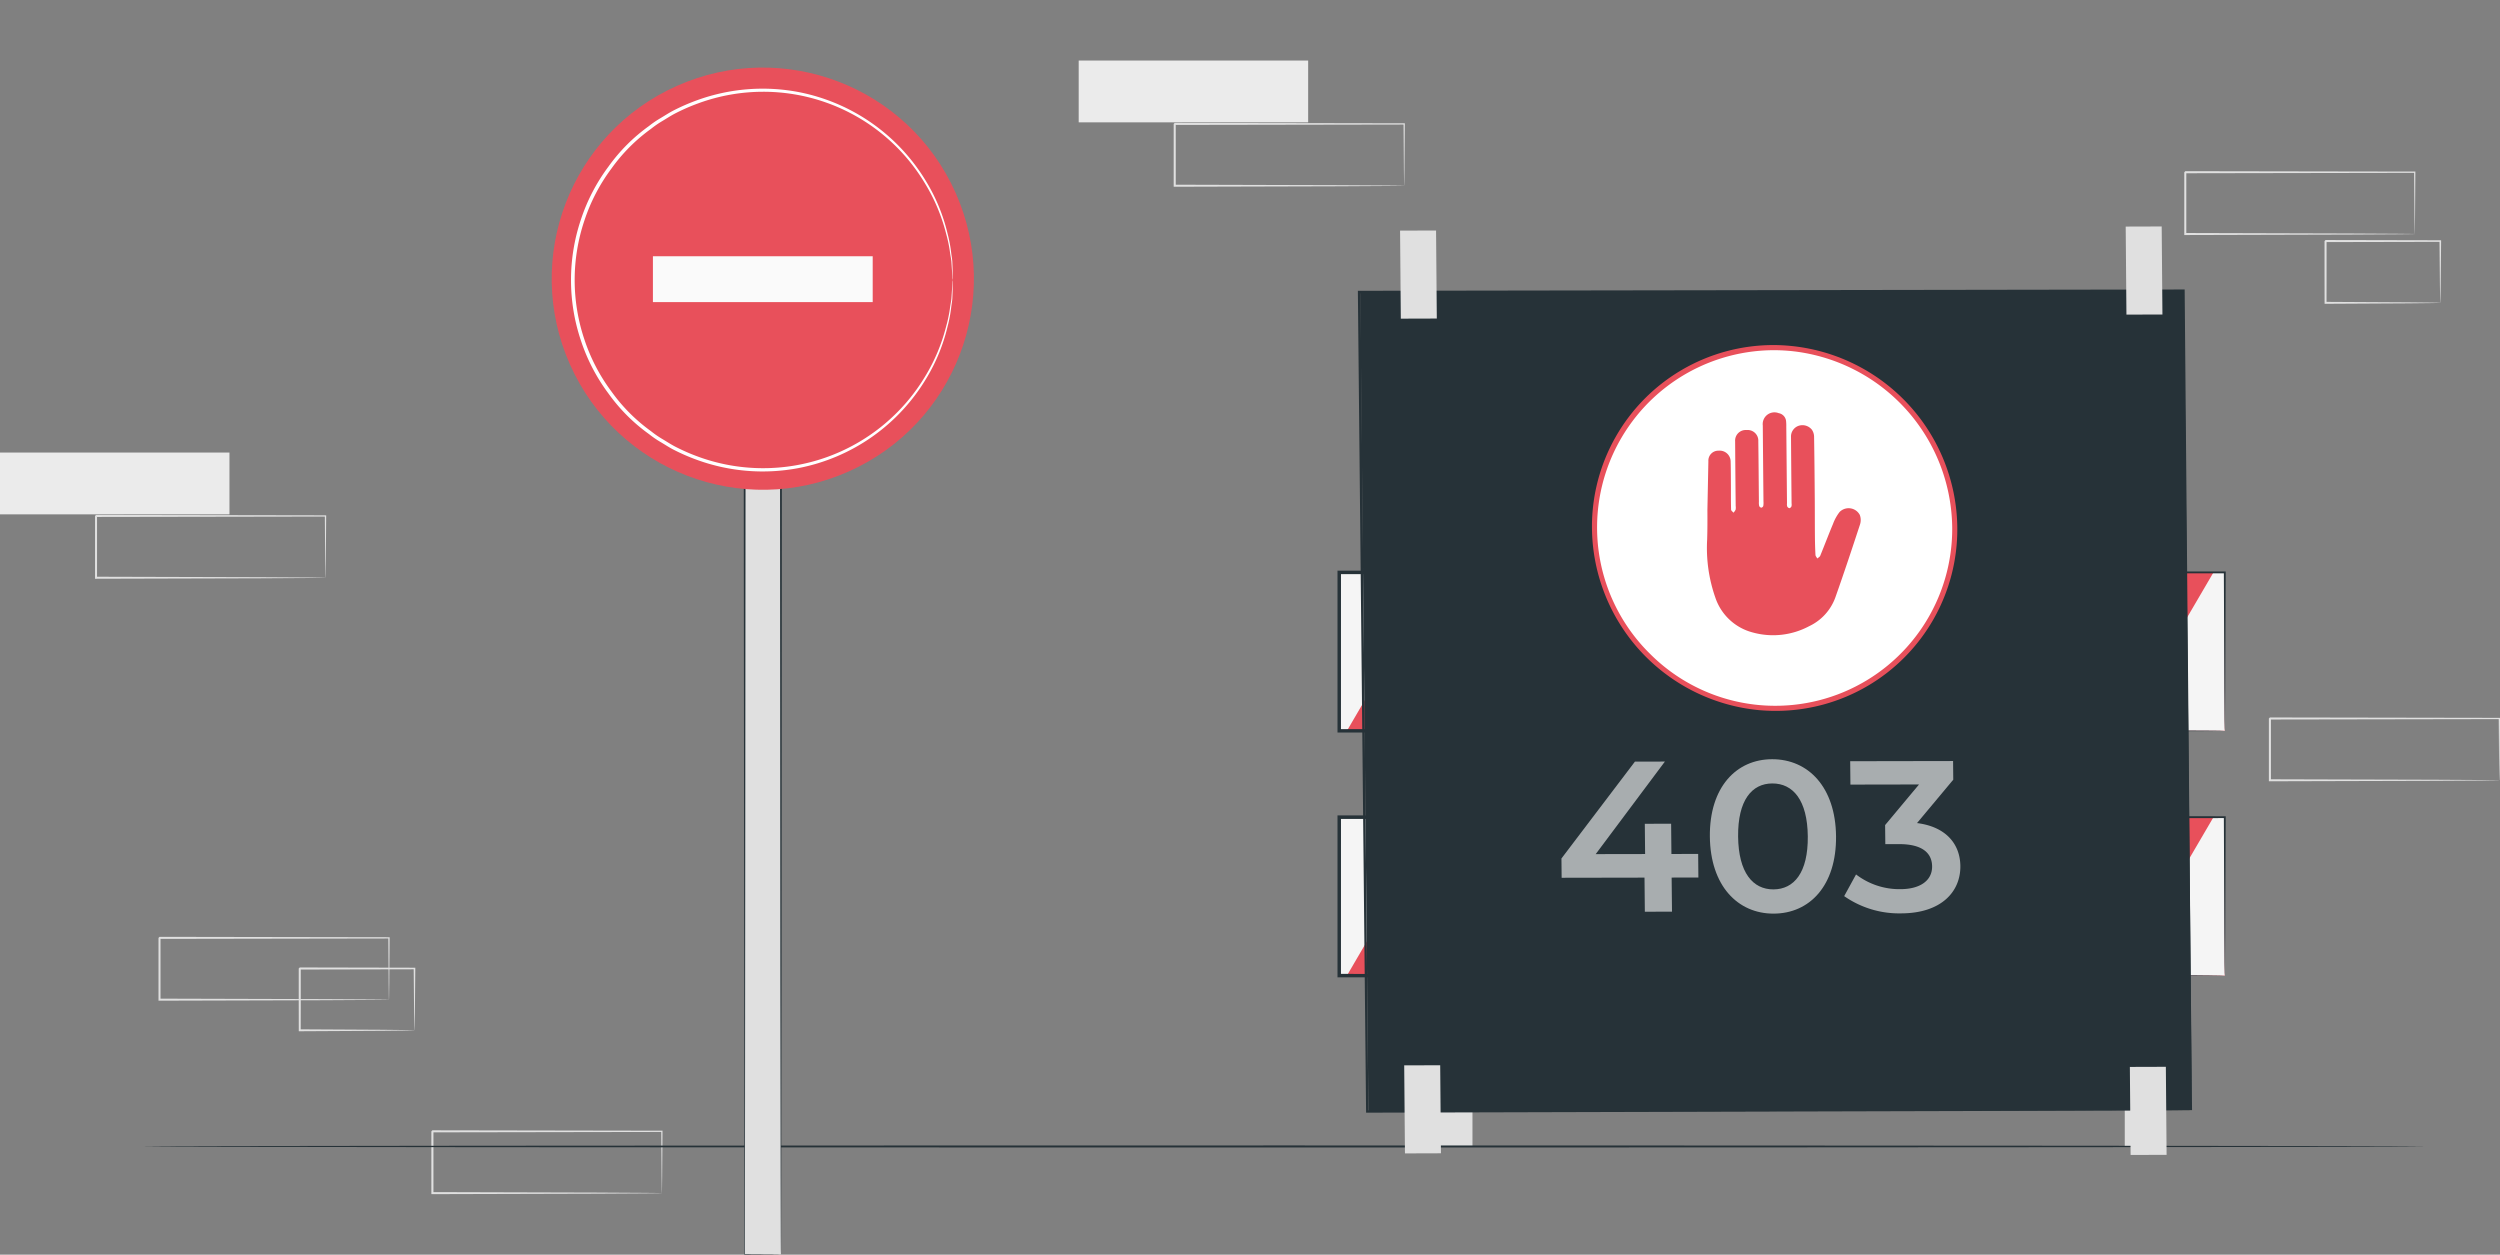 <svg xmlns="http://www.w3.org/2000/svg" width="536" height="269" viewBox="0 0 536 269">
  <rect x="0" y="0" width="536" height="269" fill="#808080" stroke="none"/>
  <g id="img_403" transform="translate(-123.542 -6.364)">
    <g id="Background_Complete" data-name="Background Complete" transform="translate(123.541 19.344)">
      <g id="Group_5717" data-name="Group 5717">
        <g id="Group_5674" data-name="Group 5674" transform="translate(486.443 140.819)">
          <g id="Group_5673" data-name="Group 5673">
            <g id="Group_5672" data-name="Group 5672">
              <g id="Group_5671" data-name="Group 5671">
                <path id="Path_11613" data-name="Path 11613" d="M697.649,239.945a1.729,1.729,0,0,1-.014-.239c0-.173-.008-.4-.015-.679-.008-.616-.019-1.487-.032-2.605-.018-2.281-.044-5.573-.075-9.727l.136.137-49.194.086c.1-.1-.225.221.22-.222v3.391q0,1.686,0,3.346,0,3.317,0,6.512l-.217-.217,35.075.1,10.341.062,2.794.029.73.014a2.256,2.256,0,0,1,.257.014,1.26,1.26,0,0,1-.229.015l-.7.014L693.97,240l-10.291.062-35.227.1h-.218v-.219q0-3.19,0-6.512,0-1.659,0-3.346V226.7c.445-.445.126-.124.226-.223l49.194.086h.137v.136c-.032,4.188-.057,7.507-.075,9.808q-.021,1.659-.032,2.576c-.006.272-.011.487-.015.654A1.128,1.128,0,0,1,697.649,239.945Z" transform="translate(-648.229 -226.453)" fill="#e0e0e0"/>
              </g>
            </g>
          </g>
        </g>
        <g id="Group_5680" data-name="Group 5680" transform="translate(231.273)">
          <g id="Group_5676" data-name="Group 5676">
            <g id="Group_5675" data-name="Group 5675">
              <rect id="Rectangle_1857" data-name="Rectangle 1857" width="49.197" height="13.25" fill="#ebebeb"/>
            </g>
          </g>
          <g id="Group_5679" data-name="Group 5679" transform="translate(20.363 13.346)">
            <g id="Group_5678" data-name="Group 5678">
              <g id="Group_5677" data-name="Group 5677">
                <path id="Path_11614" data-name="Path 11614" d="M445.316,64.278a1.979,1.979,0,0,1-.014-.239c0-.173-.008-.4-.014-.678q-.012-.926-.033-2.606c-.018-2.281-.043-5.573-.075-9.726l.136.136-49.193.086c.1-.1-.225.221.219-.222V54.42q0,1.685,0,3.345,0,3.317,0,6.513l-.218-.218,35.075.1,10.341.062,2.794.029.729.014a1.9,1.9,0,0,1,.257.015,1.319,1.319,0,0,1-.229.014l-.7.014-2.746.029-10.291.062-35.227.1H395.9v-.218q0-3.191,0-6.513,0-1.659,0-3.345V51.029c.445-.445.125-.124.226-.223l49.193.086h.138v.137c-.032,4.187-.058,7.507-.075,9.807q-.022,1.659-.033,2.576c-.006.272-.01.487-.015.654A1.051,1.051,0,0,1,445.316,64.278Z" transform="translate(-395.897 -50.785)" fill="#e0e0e0"/>
              </g>
            </g>
          </g>
        </g>
        <g id="Group_5684" data-name="Group 5684" transform="translate(33.965 187.855)">
          <g id="Group_5683" data-name="Group 5683">
            <g id="Group_5682" data-name="Group 5682">
              <g id="Group_5681" data-name="Group 5681">
                <path id="Path_11615" data-name="Path 11615" d="M212.7,303.836a1.928,1.928,0,0,1-.014-.239c0-.174-.008-.4-.014-.679-.008-.616-.019-1.487-.033-2.605-.018-2.281-.043-5.574-.075-9.727l.136.136-49.193.087c.1-.1-.225.221.22-.222v3.391q0,1.686,0,3.345,0,3.318,0,6.513l-.218-.217,35.075.1,10.341.062,2.794.028.729.015a2.015,2.015,0,0,1,.257.014,1.245,1.245,0,0,1-.229.015l-.7.014-2.747.028-10.291.062-35.227.1h-.217v-.218q0-3.19,0-6.513,0-1.658,0-3.345v-3.391c.445-.446.125-.124.226-.223l49.193.086h.138v.136c-.032,4.188-.058,7.507-.075,9.808-.015,1.106-.026,1.966-.033,2.575-.006.273-.01.488-.015.655A1.039,1.039,0,0,1,212.7,303.836Z" transform="translate(-163.276 -290.344)" fill="#e0e0e0"/>
              </g>
            </g>
          </g>
        </g>
        <g id="Group_5688" data-name="Group 5688" transform="translate(64.04 194.393)">
          <g id="Group_5687" data-name="Group 5687">
            <g id="Group_5686" data-name="Group 5686">
              <g id="Group_5685" data-name="Group 5685">
                <path id="Path_11616" data-name="Path 11616" d="M223.283,319.331a1.534,1.534,0,0,1-.018-.252c-.005-.188-.011-.42-.019-.7q-.015-.974-.042-2.663c-.022-2.322-.053-5.6-.091-9.631l.169.169-24.6.054c-.2.2.269-.271.221-.221v1.742q0,.868,0,1.725,0,1.714,0,3.378c0,2.216-.007,4.358-.01,6.4l-.209-.209,17.628.1,5.106.057,1.374.026a4.089,4.089,0,0,1,.492.025,2.68,2.68,0,0,1-.443.026l-1.331.026-5.059.056-17.766.1h-.208v-.209c0-2.045-.007-4.187-.01-6.4q0-1.663,0-3.378,0-.856,0-1.725v-1.742c-.049.047.421-.423.224-.224l24.6.054h.17l0,.168c-.038,4.07-.068,7.388-.09,9.735-.018,1.108-.032,1.985-.043,2.625-.008.272-.014.493-.018.673A.886.886,0,0,1,223.283,319.331Z" transform="translate(-198.459 -305.81)" fill="#e0e0e0"/>
              </g>
            </g>
          </g>
        </g>
        <g id="Group_5692" data-name="Group 5692" transform="translate(468.3 23.699)">
          <g id="Group_5691" data-name="Group 5691">
            <g id="Group_5690" data-name="Group 5690">
              <g id="Group_5689" data-name="Group 5689">
                <path id="Path_11617" data-name="Path 11617" d="M676.423,76.388a1.927,1.927,0,0,1-.014-.238c0-.173-.008-.4-.014-.679-.008-.616-.019-1.487-.033-2.605-.018-2.281-.043-5.573-.075-9.727l.136.137-49.193.086c.1-.1-.225.221.219-.222v3.391q0,1.686,0,3.346,0,3.317,0,6.512l-.218-.217,35.075.1,10.341.062,2.794.029.729.014a2.017,2.017,0,0,1,.257.014,1.246,1.246,0,0,1-.229.015l-.7.014-2.747.029-10.291.062-35.227.1h-.217v-.219q0-3.19,0-6.512,0-1.659,0-3.346V63.14c.445-.445.125-.124.226-.223L676.423,63h.138v.136c-.032,4.188-.058,7.507-.075,9.808q-.022,1.659-.033,2.576c-.006.272-.01.487-.014.654A1.036,1.036,0,0,1,676.423,76.388Z" transform="translate(-627.004 -62.896)" fill="#e0e0e0"/>
              </g>
            </g>
          </g>
        </g>
        <g id="Group_5696" data-name="Group 5696" transform="translate(498.374 38.428)">
          <g id="Group_5695" data-name="Group 5695">
            <g id="Group_5694" data-name="Group 5694">
              <g id="Group_5693" data-name="Group 5693">
                <path id="Path_11618" data-name="Path 11618" d="M687.011,91.884a1.536,1.536,0,0,1-.018-.253c-.005-.188-.011-.419-.019-.7-.01-.649-.025-1.539-.043-2.662-.021-2.323-.052-5.606-.09-9.631l.168.168-24.6.054c-.2.2.268-.271.221-.221v1.743q0,.868,0,1.725,0,1.713,0,3.377c0,2.216-.007,4.358-.01,6.4l-.209-.208,17.628.1,5.106.056,1.374.026a3.957,3.957,0,0,1,.492.026,2.933,2.933,0,0,1-.443.025l-1.331.026-5.059.057-17.766.1-.208,0v-.21c0-2.045-.007-4.187-.01-6.4q0-1.663,0-3.377,0-.858,0-1.725V78.636c-.05.047.421-.423.224-.224l24.6.054h.171l0,.168c-.038,4.069-.068,7.387-.09,9.735q-.027,1.662-.043,2.624c-.008.272-.014.493-.019.673A.943.943,0,0,1,687.011,91.884Z" transform="translate(-662.187 -78.362)" fill="#e0e0e0"/>
              </g>
            </g>
          </g>
        </g>
        <g id="Group_5702" data-name="Group 5702" transform="translate(0 84.048)">
          <g id="Group_5698" data-name="Group 5698">
            <g id="Group_5697" data-name="Group 5697">
              <rect id="Rectangle_1858" data-name="Rectangle 1858" width="49.197" height="13.25" fill="#ebebeb"/>
            </g>
          </g>
          <g id="Group_5701" data-name="Group 5701" transform="translate(20.363 13.346)">
            <g id="Group_5700" data-name="Group 5700">
              <g id="Group_5699" data-name="Group 5699">
                <path id="Path_11619" data-name="Path 11619" d="M196.783,179.423a1.593,1.593,0,0,1-.014-.238c0-.174-.009-.4-.015-.679q-.012-.924-.033-2.606c-.017-2.281-.043-5.573-.075-9.726l.136.136-49.193.086c.1-.1-.225.222.22-.222v3.392q0,1.686,0,3.345,0,3.318,0,6.513l-.218-.217,35.075.1,10.341.062,2.794.028.73.015a2.052,2.052,0,0,1,.257.014,1.24,1.24,0,0,1-.23.014l-.7.015-2.747.028-10.291.062-35.227.1h-.217v-.218q0-3.19,0-6.513,0-1.659,0-3.345v-3.392c.445-.445.125-.123.226-.222l49.193.086h.138v.136c-.032,4.188-.058,7.507-.075,9.807-.015,1.106-.026,1.967-.033,2.576-.006.272-.01.488-.015.655A1.2,1.2,0,0,1,196.783,179.423Z" transform="translate(-147.363 -165.93)" fill="#e0e0e0"/>
              </g>
            </g>
          </g>
        </g>
        <g id="Group_5708" data-name="Group 5708" transform="translate(335.43 173.189)">
          <g id="Group_5704" data-name="Group 5704">
            <g id="Group_5703" data-name="Group 5703">
              <rect id="Rectangle_1859" data-name="Rectangle 1859" width="49.197" height="13.25" fill="#ebebeb"/>
            </g>
          </g>
          <g id="Group_5707" data-name="Group 5707" transform="translate(20.363 13.346)">
            <g id="Group_5706" data-name="Group 5706">
              <g id="Group_5705" data-name="Group 5705">
                <path id="Path_11620" data-name="Path 11620" d="M557.247,301.545a1.954,1.954,0,0,1-.014-.239c0-.173-.008-.4-.014-.678q-.012-.924-.033-2.606c-.018-2.281-.043-5.573-.075-9.726l.136.136-49.193.086c.1-.1-.225.222.22-.222v3.392q0,1.685,0,3.345,0,3.318,0,6.513l-.218-.218,35.075.1,10.341.062,2.794.028.729.014a1.886,1.886,0,0,1,.257.015,1.325,1.325,0,0,1-.229.014l-.7.015-2.747.028-10.291.062-35.227.1h-.217v-.218q0-3.19,0-6.513,0-1.659,0-3.345V288.3c.445-.445.125-.123.226-.223l49.193.086h.138v.136c-.033,4.188-.058,7.507-.075,9.807q-.022,1.659-.033,2.576c-.006.272-.01.487-.015.654A1.056,1.056,0,0,1,557.247,301.545Z" transform="translate(-507.828 -288.052)" fill="#e0e0e0"/>
              </g>
            </g>
          </g>
        </g>
        <g id="Group_5712" data-name="Group 5712" transform="translate(92.484 229.33)">
          <g id="Group_5711" data-name="Group 5711">
            <g id="Group_5710" data-name="Group 5710">
              <g id="Group_5709" data-name="Group 5709">
                <path id="Path_11621" data-name="Path 11621" d="M272.717,360.174a1.781,1.781,0,0,1-.014-.239c0-.173-.009-.4-.015-.678q-.012-.926-.032-2.606c-.018-2.281-.044-5.573-.075-9.726l.136.136-49.194.086c.1-.1-.225.221.22-.222v3.392q0,1.685,0,3.345,0,3.317,0,6.513l-.217-.218,35.075.1,10.341.062,2.794.029.73.014a1.9,1.9,0,0,1,.257.015,1.335,1.335,0,0,1-.229.014l-.7.014-2.746.029-10.291.062-35.227.1H223.3v-.218q0-3.191,0-6.513v-3.345q0-.844,0-1.693v-1.7c.445-.445.126-.124.226-.223l49.194.086h.137v.137c-.032,4.187-.057,7.507-.075,9.807q-.021,1.659-.033,2.576c-.006.272-.011.487-.015.654A1.143,1.143,0,0,1,272.717,360.174Z" transform="translate(-223.297 -346.681)" fill="#e0e0e0"/>
              </g>
            </g>
          </g>
        </g>
        <g id="Group_5716" data-name="Group 5716" transform="translate(123.507 32.556)">
          <g id="Group_5715" data-name="Group 5715" transform="translate(0 0)">
            <g id="Group_5714" data-name="Group 5714">
              <g id="Group_5713" data-name="Group 5713">
                <path id="Path_11622" data-name="Path 11622" d="M306.178,86.751a1.883,1.883,0,0,1-.013-.239c0-.173-.009-.4-.015-.678q-.012-.926-.033-2.606c-.018-2.281-.043-5.573-.075-9.726l.136.136-49.193.086c.1-.1-.225.221.22-.222v1.7q0,.849,0,1.692,0,1.685,0,3.345,0,3.317,0,6.513l-.218-.218,35.075.1,10.341.062,2.794.029.729.014a1.9,1.9,0,0,1,.257.015,1.32,1.32,0,0,1-.229.014l-.7.014-2.747.029-10.291.062-35.227.1h-.217v-.218q0-3.191,0-6.513V73.5c.445-.445.125-.124.226-.223l49.193.086h.138V73.5c-.032,4.187-.058,7.507-.075,9.807q-.022,1.659-.033,2.576c-.006.272-.01.487-.015.654A1.056,1.056,0,0,1,306.178,86.751Z" transform="translate(-256.759 -73.258)" fill="#e0e0e0"/>
              </g>
            </g>
          </g>
        </g>
      </g>
    </g>
    <g id="Fence" transform="translate(410.299 103.808)">
      <g id="Group_5831" data-name="Group 5831">
        <g id="Group_5826" data-name="Group 5826" transform="translate(0.375)">
          <g id="Group_5807" data-name="Group 5807" transform="translate(17.411)">
            <g id="Group_5805" data-name="Group 5805" transform="translate(3.742 12.13)">
              <g id="Group_5804" data-name="Group 5804">
                <rect id="Rectangle_1860" data-name="Rectangle 1860" width="7.411" height="136.228" fill="#e0e0e0"/>
              </g>
            </g>
            <g id="Group_5806" data-name="Group 5806">
              <path id="Path_11647" data-name="Path 11647" d="M450.371,304.608a7.468,7.468,0,1,1-7.468-7.468A7.469,7.469,0,0,1,450.371,304.608Z" transform="translate(-435.434 -297.14)" fill="#e8505b"/>
            </g>
          </g>
          <g id="Group_5811" data-name="Group 5811" transform="translate(164.674)">
            <g id="Group_5809" data-name="Group 5809" transform="translate(3.743 12.13)">
              <g id="Group_5808" data-name="Group 5808">
                <rect id="Rectangle_1861" data-name="Rectangle 1861" width="7.411" height="136.228" fill="#e0e0e0"/>
              </g>
            </g>
            <g id="Group_5810" data-name="Group 5810">
              <path id="Path_11648" data-name="Path 11648" d="M622.647,304.608a7.469,7.469,0,1,1-7.469-7.468A7.469,7.469,0,0,1,622.647,304.608Z" transform="translate(-607.709 -297.14)" fill="#e8505b"/>
            </g>
          </g>
          <g id="Group_5818" data-name="Group 5818" transform="translate(0 25.276)">
            <g id="Group_5812" data-name="Group 5812">
              <rect id="Rectangle_1862" data-name="Rectangle 1862" width="189.858" height="33.97" fill="#e8505b"/>
            </g>
            <g id="Group_5813" data-name="Group 5813">
              <path id="Path_11649" data-name="Path 11649" d="M436.549,326.709l-.33.562-19.505,33.407h-1.648v-33.97Z" transform="translate(-415.065 -326.709)" fill="#f5f5f5"/>
            </g>
            <g id="Group_5814" data-name="Group 5814" transform="translate(23.674)">
              <path id="Path_11650" data-name="Path 11650" d="M488.558,326.709,468.7,360.679H442.761l7.891-13.495,11.963-20.475Z" transform="translate(-442.761 -326.709)" fill="#f5f5f5"/>
            </g>
            <g id="Group_5815" data-name="Group 5815" transform="translate(71.643)">
              <path id="Path_11651" data-name="Path 11651" d="M544.674,326.709l-19.855,33.97H498.877l19.854-33.97Z" transform="translate(-498.877 -326.709)" fill="#f5f5f5"/>
            </g>
            <g id="Group_5816" data-name="Group 5816" transform="translate(119.608 0.007)">
              <path id="Path_11652" data-name="Path 11652" d="M600.787,326.718,580.928,360.68H554.989l19.86-33.963Z" transform="translate(-554.989 -326.718)" fill="#f5f5f5"/>
            </g>
            <g id="Group_5817" data-name="Group 5817" transform="translate(167.577 0.007)">
              <path id="Path_11653" data-name="Path 11653" d="M633.388,326.718V360.68H611.106l19.859-33.963Z" transform="translate(-611.106 -326.718)" fill="#f5f5f5"/>
            </g>
          </g>
          <g id="Group_5825" data-name="Group 5825" transform="translate(0 77.755)">
            <g id="Group_5819" data-name="Group 5819">
              <rect id="Rectangle_1863" data-name="Rectangle 1863" width="189.858" height="33.97" fill="#e8505b"/>
            </g>
            <g id="Group_5820" data-name="Group 5820">
              <path id="Path_11654" data-name="Path 11654" d="M436.549,388.1l-.33.562-19.505,33.407h-1.648V388.1Z" transform="translate(-415.065 -388.102)" fill="#f5f5f5"/>
            </g>
            <g id="Group_5821" data-name="Group 5821" transform="translate(23.674)">
              <path id="Path_11655" data-name="Path 11655" d="M488.558,388.1,468.7,422.072H442.761l7.891-13.495L462.615,388.1Z" transform="translate(-442.761 -388.102)" fill="#f5f5f5"/>
            </g>
            <g id="Group_5822" data-name="Group 5822" transform="translate(71.643)">
              <path id="Path_11656" data-name="Path 11656" d="M544.674,388.1l-19.855,33.97H498.877l19.854-33.97Z" transform="translate(-498.877 -388.102)" fill="#f5f5f5"/>
            </g>
            <g id="Group_5823" data-name="Group 5823" transform="translate(119.608 0.007)">
              <path id="Path_11657" data-name="Path 11657" d="M600.787,388.11l-19.859,33.963H554.989l19.86-33.963Z" transform="translate(-554.989 -388.11)" fill="#f5f5f5"/>
            </g>
            <g id="Group_5824" data-name="Group 5824" transform="translate(167.577 0.007)">
              <path id="Path_11658" data-name="Path 11658" d="M633.388,388.11v33.963H611.106l19.859-33.963Z" transform="translate(-611.106 -388.11)" fill="#f5f5f5"/>
            </g>
          </g>
        </g>
        <g id="Group_5828" data-name="Group 5828" transform="translate(0 24.901)">
          <g id="Group_5827" data-name="Group 5827">
            <path id="Path_11659" data-name="Path 11659" d="M604.861,360.615s-.013-.2-.02-.586c0-.4-.011-.964-.021-1.7-.01-1.513-.026-3.72-.047-6.6-.026-5.783-.062-14.248-.11-25.083l.2.2-189.848.178H415l.376-.375c0,11.637,0,23.065-.005,33.969l-.371-.37,135.162.163,40.079.108,10.827.05,2.817.025c.636.008.974.025.974.025s-.305.016-.926.024l-2.77.025-10.745.05-39.993.108L415,360.986h-.371v-.372c0-10.9,0-22.333,0-33.969v-.375h.386l189.848.178h.2v.2c-.047,10.885-.085,19.39-.11,25.2-.021,2.862-.037,5.055-.047,6.557-.009.721-.015,1.271-.021,1.665C604.874,360.437,604.861,360.615,604.861,360.615Z" transform="translate(-414.626 -326.27)" fill="#263238"/>
          </g>
        </g>
        <g id="Group_5830" data-name="Group 5830" transform="translate(0 77.38)">
          <g id="Group_5829" data-name="Group 5829">
            <path id="Path_11660" data-name="Path 11660" d="M604.861,422.008s-.013-.2-.02-.586c0-.4-.011-.963-.021-1.7-.01-1.513-.026-3.721-.047-6.6-.026-5.783-.062-14.248-.11-25.083l.2.2-189.848.178H415l.376-.375c0,11.637,0,23.065-.005,33.969l-.371-.371,135.162.164,40.079.108,10.827.05,2.817.024c.636.009.974.025.974.025s-.305.017-.926.025l-2.77.025-10.745.05-39.993.108L415,422.379h-.371v-.372c0-10.9,0-22.333,0-33.969v-.375h.386l189.848.178h.2v.2c-.047,10.884-.085,19.389-.11,25.2-.021,2.862-.037,5.055-.047,6.558-.009.721-.015,1.271-.021,1.664C604.874,421.83,604.861,422.008,604.861,422.008Z" transform="translate(-414.626 -387.663)" fill="#263238"/>
          </g>
        </g>
      </g>
    </g>
    <g id="Floor" transform="translate(153.89 251.944)">
      <g id="Group_5833" data-name="Group 5833">
        <g id="Group_5832" data-name="Group 5832">
          <path id="Path_11661" data-name="Path 11661" d="M648.945,470.659c0,.123-109.677.222-244.938.222-135.309,0-244.962-.1-244.962-.222s109.653-.222,244.962-.222C539.268,470.437,648.945,470.536,648.945,470.659Z" transform="translate(-159.045 -470.437)" fill="#263238"/>
        </g>
      </g>
    </g>
    <g id="Sign" transform="translate(227.339 6.364)">
      <g id="Group_5845" data-name="Group 5845" transform="translate(0)">
        <g id="Group_5837" data-name="Group 5837" transform="translate(55.635 61.181)">
          <g id="Group_5834" data-name="Group 5834" transform="translate(0.223 0.223)">
            <rect id="Rectangle_1864" data-name="Rectangle 1864" width="7.782" height="207.54" fill="#e0e0e0"/>
          </g>
          <g id="Group_5836" data-name="Group 5836">
            <g id="Group_5835" data-name="Group 5835">
              <path id="Path_11662" data-name="Path 11662" d="M307,435.408s-.011-.37-.016-1.079-.009-1.763-.015-3.136c-.008-2.759-.018-6.815-.032-12.042-.016-10.455-.039-25.585-.068-44.322-.023-37.446-.056-89.3-.091-146.961l.222.222h-7.782l.222-.222c-.079,100.007-.147,184.037-.166,207.54l-.056-.056,5.879.033c1.28.01,1.9.024,1.9.024s-.595.014-1.869.024l-5.913.032h-.056v-.056c-.019-23.5-.086-107.533-.167-207.54v-.223h8.228v.223c-.036,57.729-.068,109.639-.091,147.127-.029,18.714-.052,33.826-.068,44.269-.014,5.2-.025,9.242-.032,11.99-.007,1.361-.013,2.4-.016,3.107S307,435.408,307,435.408Z" transform="translate(-298.995 -227.645)" fill="#263238"/>
            </g>
          </g>
        </g>
        <g id="Group_5844" data-name="Group 5844" transform="translate(0)">
          <g id="Group_5840" data-name="Group 5840">
            <g id="Group_5839" data-name="Group 5839">
              <g id="Group_5838" data-name="Group 5838">
                <circle id="Ellipse_1338" data-name="Ellipse 1338" cx="45.252" cy="45.252" r="45.252" transform="translate(0 36.825) rotate(-24.009)" fill="#e8505b"/>
              </g>
            </g>
          </g>
          <g id="Group_5842" data-name="Group 5842" transform="translate(18.627 19.024)">
            <g id="Group_5841" data-name="Group 5841">
              <path id="Path_11663" data-name="Path 11663" d="M337.554,176.121a4.261,4.261,0,0,1-.074-.659c-.033-.471-.078-1.111-.136-1.932q-.041-.642-.091-1.422c-.057-.521-.171-1.085-.264-1.7a29.636,29.636,0,0,0-.857-4.2,38.873,38.873,0,0,0-4.524-10.78A40.406,40.406,0,0,0,283.072,138.2a42.083,42.083,0,0,0-5.264,2.317c-.852.462-1.669,1-2.512,1.5a20.62,20.62,0,0,0-2.435,1.679,36.9,36.9,0,0,0-8.529,8.57,39.071,39.071,0,0,0-5.766,11.115,40,40,0,0,0,0,25.46,39.1,39.1,0,0,0,5.767,11.119,36.945,36.945,0,0,0,8.531,8.573,20.511,20.511,0,0,0,2.435,1.679c.844.5,1.661,1.04,2.513,1.5a42.087,42.087,0,0,0,5.265,2.317,40.508,40.508,0,0,0,48.539-17.23,38.868,38.868,0,0,0,4.522-10.779,29.635,29.635,0,0,0,.857-4.2c.094-.614.207-1.178.264-1.7q.05-.781.091-1.422c.058-.821.1-1.461.136-1.932a4.237,4.237,0,0,1,.074-.658,4.1,4.1,0,0,1,.007.66c-.015.473-.034,1.116-.059,1.94q-.024.645-.054,1.431c-.044.524-.145,1.093-.227,1.712a28.984,28.984,0,0,1-.792,4.236,38.6,38.6,0,0,1-4.442,10.93A40.984,40.984,0,0,1,304.4,216.448a41.119,41.119,0,0,1-21.576-1.734,42.651,42.651,0,0,1-5.365-2.346c-.869-.469-1.7-1.016-2.563-1.524a21.185,21.185,0,0,1-2.484-1.705,37.621,37.621,0,0,1-8.7-8.719,39.8,39.8,0,0,1-5.887-11.327,40.7,40.7,0,0,1,0-25.952,39.766,39.766,0,0,1,5.887-11.323,37.624,37.624,0,0,1,8.7-8.716A21.17,21.17,0,0,1,274.9,141.4c.86-.509,1.693-1.055,2.563-1.523a42.641,42.641,0,0,1,5.364-2.346,41.127,41.127,0,0,1,21.574-1.734,40.979,40.979,0,0,1,27.586,19.416,38.632,38.632,0,0,1,4.443,10.93,29.013,29.013,0,0,1,.792,4.237c.081.62.183,1.188.227,1.713q.029.785.054,1.431c.025.824.044,1.468.059,1.94A4.111,4.111,0,0,1,337.554,176.121Z" transform="translate(-255.701 -135.1)" fill="#fff"/>
            </g>
          </g>
          <g id="Group_5843" data-name="Group 5843" transform="translate(36.189 54.94)">
            <rect id="Rectangle_1865" data-name="Rectangle 1865" width="47.121" height="9.831" fill="#fafafa"/>
          </g>
        </g>
      </g>
    </g>
    <g id="_403_Error" data-name="403 Error" transform="matrix(0.996, 0.087, -0.087, 0.996, 417.105, 40.121)">
      <g id="Group_5859" data-name="Group 5859" transform="translate(0.08 0)">
        <g id="Group_5849" data-name="Group 5849" transform="translate(-0.008 12.732)">
          <g id="Group_5846" data-name="Group 5846" transform="translate(0.54 0)">
            <path id="Path_11684" data-name="Path 11684" d="M0,0,176.557.674l.706,175.639L.706,175.639Z" transform="matrix(0.996, -0.093, 0.093, 0.996, -0.006, 16.315)" fill="#263238"/>
          </g>
          <g id="Group_5848" data-name="Group 5848" transform="translate(-0.005 0.325)">
            <g id="Group_5847" data-name="Group 5847" transform="translate(0 0)">
              <path id="Path_11664" data-name="Path 11664" d="M193.38,175.1s-.037-.282-.094-.824-.139-1.354-.249-2.412c-.214-2.132-.53-5.28-.941-9.384-.813-8.215-2.005-20.246-3.522-35.557-3-30.6-7.3-74.289-12.443-126.7l.269.223L.35,16.181H.332l.257-.307C6.8,79.924,12.623,139.946,17.553,190.78l-.269-.222,127.579-11.251,35.8-3.128,9.451-.814,2.431-.2c.547-.045.832-.061.832-.061s-.265.033-.8.085l-2.4.228-9.4.867-35.736,3.251L17.332,191.046l-.245.022-.024-.244C12.109,139.992,6.261,79.972.021,15.926l-.027-.283.284-.025H.295L176.353-.045l.246-.022.024.244c5.049,52.487,9.259,96.239,12.207,126.881,1.459,15.291,2.605,27.309,3.388,35.513.385,4.086.68,7.22.879,9.342l.218,2.389C193.364,174.836,193.38,175.1,193.38,175.1Z" transform="translate(0 0)" fill="#263238"/>
            </g>
          </g>
        </g>
        <g id="Group_5850" data-name="Group 5850" transform="translate(7.874 14.335)">
          <path id="Path_11685" data-name="Path 11685" d="M0,0,7.719.02,7.771,18.9.052,18.88Z" transform="translate(0 0.721) rotate(-5.318)" fill="#e0e0e0"/>
        </g>
        <g id="Group_5851" data-name="Group 5851" transform="translate(24.334 192.585)">
          <path id="Path_11686" data-name="Path 11686" d="M0,0,7.719.02,7.771,18.9.052,18.88Z" transform="translate(0 0.721) rotate(-5.318)" fill="#e0e0e0"/>
        </g>
        <g id="Group_5852" data-name="Group 5852" transform="translate(162.814 -0.069)">
          <path id="Path_11687" data-name="Path 11687" d="M0,0,7.719.02,7.771,18.9.052,18.88Z" transform="translate(0 0.721) rotate(-5.318)" fill="#e0e0e0"/>
        </g>
        <g id="Group_5853" data-name="Group 5853" transform="translate(179.385 179.376)">
          <path id="Path_11688" data-name="Path 11688" d="M0,0,7.719.02,7.771,18.9.052,18.88Z" transform="translate(0 0.721) rotate(-5.318)" fill="#e0e0e0"/>
        </g>
        <g id="Group_5856" data-name="Group 5856" transform="translate(39.097 17.29)">
          <g id="Group_5854" data-name="Group 5854" transform="translate(0 0)">
            <path id="Path_11689" data-name="Path 11689" d="M38.557,0A38.78,38.78,0,0,1,38.5,77.562,38.78,38.78,0,0,1,38.557,0Z" transform="matrix(0.627, -0.779, 0.779, 0.627, -0.023, 60.03)" fill="#fff"/>
            <path id="Path_11665" data-name="Path 11665" d="M39.292,78.4A39.582,39.582,0,0,1,.168,42.7,38.936,38.936,0,0,1,35.418.144,39.562,39.562,0,0,1,78.2,35.685h0A38.936,38.936,0,0,1,42.952,78.238C41.725,78.348,40.5,78.4,39.292,78.4Zm-.21-77.314q-1.766-.006-3.559.154a38.017,38.017,0,0,0-20.565,67.2A37.942,37.942,0,0,0,77.111,35.784,38.477,38.477,0,0,0,39.081,1.081Z" transform="translate(15.16 15.11)" fill="#e8505b"/>
          </g>
          <g id="Group_5855" data-name="Group 5855" transform="translate(38.944 29.642)">
            <path id="Path_11666" data-name="Path 11666" d="M33.345,20.271a2.719,2.719,0,0,0-4.368-.236A9.52,9.52,0,0,0,27.8,22.69c-.749,2.338-1.41,4.7-2.139,7.049-.078.253-.376.435-.572.65-.161-.244-.426-.473-.463-.733-.191-1.34-.343-2.686-.472-4.034-.254-2.644-.474-5.292-.725-7.937-.423-4.446-.847-8.892-1.312-13.334a2.7,2.7,0,0,0-.594-1.379,2.593,2.593,0,0,0-3-.545,2.434,2.434,0,0,0-1.322,2.5q.669,7.076,1.358,14.149a1.738,1.738,0,0,1,.034.657c-.058.178-.261.409-.419.423a.683.683,0,0,1-.493-.339,1.727,1.727,0,0,1-.1-.651q-.795-8.216-1.588-16.432a9.014,9.014,0,0,0-.126-1.028A1.93,1.93,0,0,0,14.125.053a2.515,2.515,0,0,0-3.168,2.931q.775,8.107,1.563,16.211a4.073,4.073,0,0,1,.046.956.59.59,0,0,1-.375.422.62.62,0,0,1-.494-.31,2.942,2.942,0,0,1-.142-.868c-.42-4.323-.823-8.647-1.262-12.968A2.291,2.291,0,0,0,7.581,4.26,2.275,2.275,0,0,0,5.345,6.89q.648,6.892,1.323,13.78a2.675,2.675,0,0,1,.058.806,2.6,2.6,0,0,1-.4.688c-.2-.2-.546-.393-.572-.616-.194-1.665-.319-3.338-.475-5.008-.165-1.769-.32-3.538-.521-5.3A2.352,2.352,0,0,0,1.986,9.194,2.132,2.132,0,0,0,0,11.635q.355,5.2.7,10.408h0c.2,2.11.381,4.227.5,6.341A32.186,32.186,0,0,0,4.03,40.629a11.5,11.5,0,0,0,8.563,6.747A16.4,16.4,0,0,0,24.6,45a10.922,10.922,0,0,0,5.049-6.565c1.385-5.348,2.664-10.723,3.921-16.1A3.1,3.1,0,0,0,33.345,20.271Z" transform="translate(0 0)" fill="#e8505b"/>
          </g>
        </g>
        <g id="Group_5858" data-name="Group 5858" transform="translate(54.076 118.079)">
          <path id="Path_11681" data-name="Path 11681" d="M29.6,24.141l-5.714.51L24.6,31.93l-5.8.517-.708-7.278L.392,26.747l-.4-4.12L13.881.564l6.4-.571L7.229,21.058l10.551-.941-.628-6.456,5.621-.5.628,6.456,5.714-.509Z" transform="translate(-0.002 5.467)" fill="#a8adaf"/>
          <path id="Path_11682" data-name="Path 11682" d="M.122,17.733C-.9,7.2,4.325.735,11.974.053c7.7-.687,14.078,4.747,15.1,15.275s-4.2,17-11.9,17.684C7.529,33.694,1.146,28.261.122,17.733ZM21.04,15.866C20.287,8.131,16.9,4.832,12.475,5.226,8.1,5.616,5.406,9.458,6.157,17.194S10.3,28.23,14.674,27.839C19.1,27.445,21.791,23.6,21.04,15.866Z" transform="translate(31.163 2.906)" fill="#a8adaf"/>
          <path id="Path_11683" data-name="Path 11683" d="M25.492,22.3c.525,5.4-3.121,10.436-11.784,11.209A20.553,20.553,0,0,1,1.232,30.885l2.13-4.853a15.26,15.26,0,0,0,9.752,2.317c4.285-.383,6.637-2.485,6.347-5.46C19.181,20,16.878,18.315,12,18.751l-2.949.263-.4-4.073,6.484-9.306L.484,6.942,0,1.952,21.976-.008l.387,3.983L15.43,13.92C21.587,14.155,25.025,17.5,25.492,22.3Z" transform="translate(59.86 -0.023)" fill="#a8adaf"/>
        </g>
      </g>
    </g>
  </g>
</svg>
